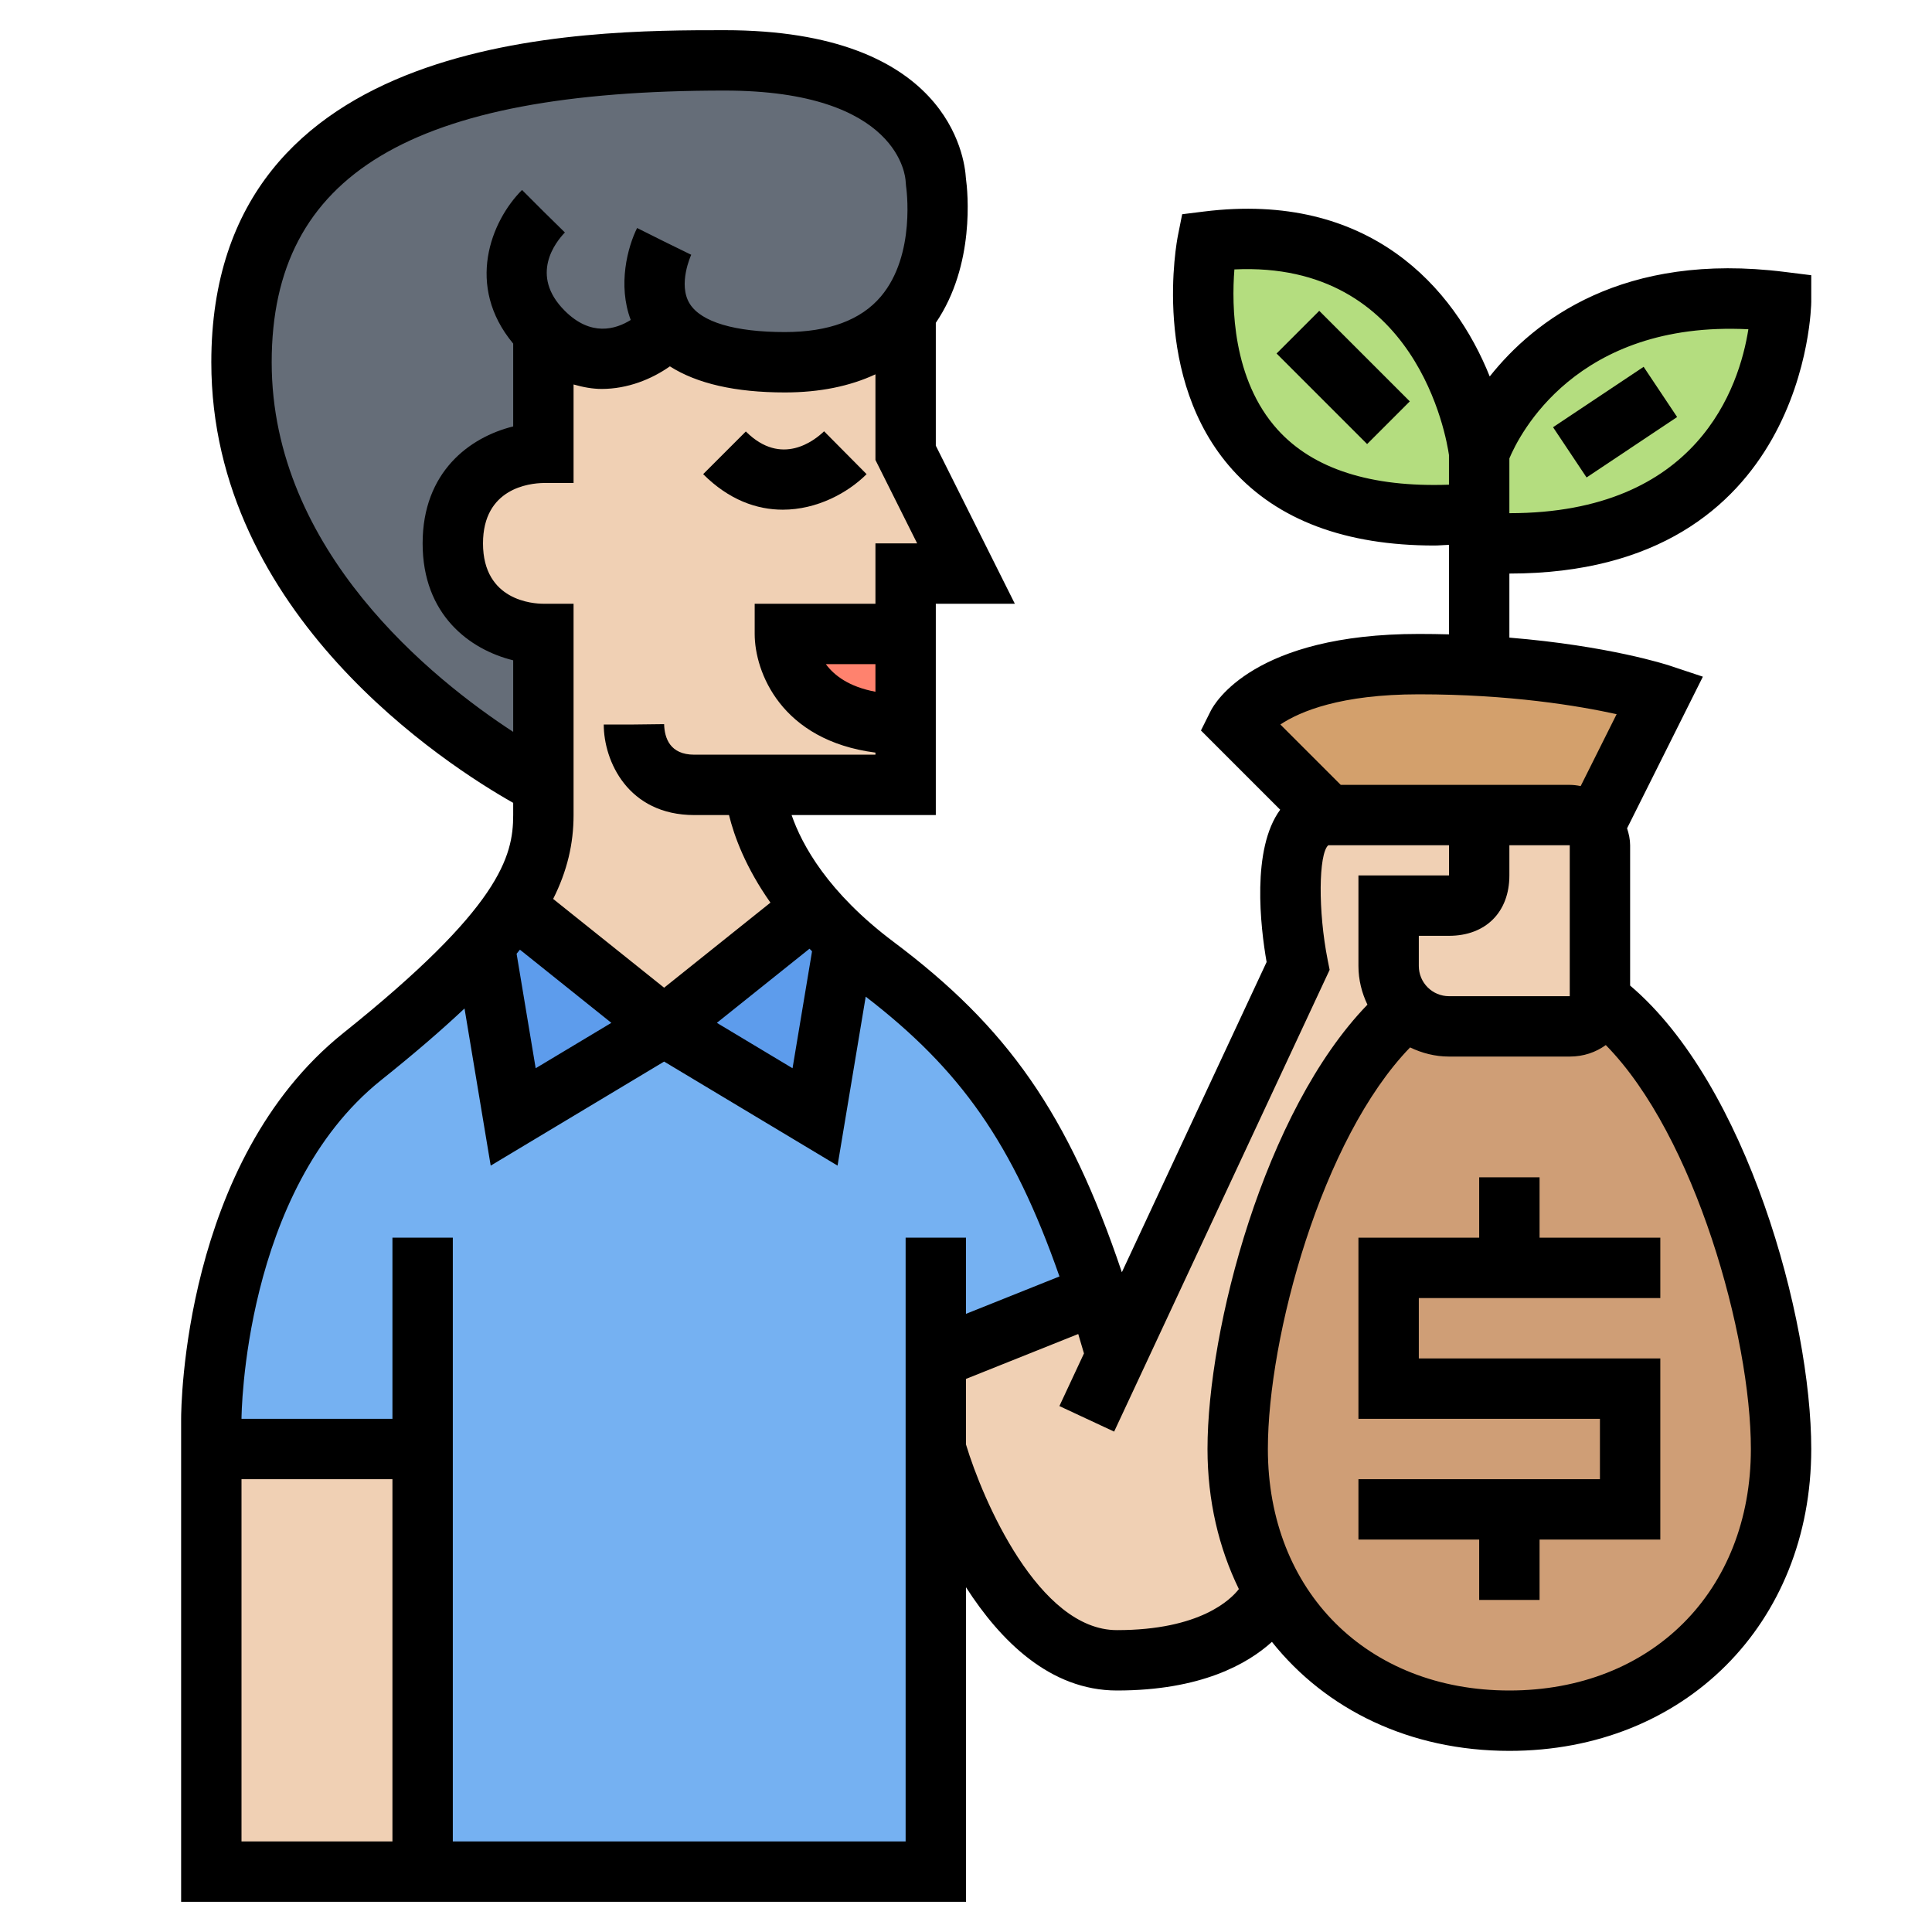 <svg id="_x33_0" enable-background="new 0 0 64 64" height="512" viewBox="0 0 64 64" width="512" xmlns="http://www.w3.org/2000/svg"><g><g><g><path d="m31 48v14h-17v-14h-7v-1s0-8 5-12c1.84-1.47 3.14-2.67 4.05-3.7l.95 5.7 5-3 5 3 .97-5.85c.31.28.65.57 1.03.85 3.57 2.68 5.55 5.36 7.36 10.88l-.36.12-5 2z" fill="#75b1f2"/></g><g><path d="m27.97 31.15-.97 5.85-5-3 4.92-3.93c.3.35.64.71 1.05 1.08z" fill="#5d9cec"/></g><g><path d="m22 34-5 3-.95-5.7c.4-.46.72-.88.98-1.28z" fill="#5d9cec"/></g><g><path d="m30 10.4c-.74.91-1.97 1.6-4 1.6-2.02 0-3.14-.46-3.73-1.06l-.27.06s-2 2-4 0v4s-3 0-3 3 3 3 3 3 0 2.9 0 5c0 0-10-5-10-14s9-10 16-10 7 4 7 4 .44 2.63-1 4.4z" fill="#656d78"/></g><g><path d="m53 27-.81.02c-.07-.01-.13-.02-.19-.02h-3-1c-1.05 0-2.73 0-4 0l-3-3s1-2 6-2 8 1 8 1z" fill="#d3a06c"/></g><g><path d="m52.99 33.11c3.78 2.78 6.01 10.69 6.01 14.89 0 5.25-3.75 9-9 9-3.42 0-6.21-1.59-7.73-4.16-.81-1.37-1.27-3.02-1.27-4.84 0-4.05 2.03-11.57 5.6-14.57l.01-.01c.36.37.85.58 1.39.58h4c.55 0 .95-.36.99-.89z" fill="#cf9e76"/></g><g><path d="m59 10s0 8-9 8h-1v-1-2s2-6 10-5z" fill="#b4dd7f"/></g><g><path d="m49 15v2c-11 1-9-9-9-9 8-1 9 7 9 7z" fill="#b4dd7f"/></g><g><path d="m52.99 33.11c-.04.53-.44.89-.99.89h-4c-.54 0-1.03-.21-1.39-.58-.38-.35-.61-.86-.61-1.42v-1-1h2c.67 0 1-.33 1-1v-2h3c.06 0 .12.01.19.02.43.1.81.54.81.98v5c0 .04 0 .08-.01.11z" fill="#f0d0b4"/></g><g><path d="m7 48h7v14h-7z" fill="#f0d0b4"/></g><g><path d="m46 30v1 1c0 .56.23 1.07.61 1.42l-.01.01c-3.57 3-5.6 10.52-5.6 14.57 0 1.82.46 3.47 1.27 4.84l-.27.16s-1 2-5 2-6-7-6-7v-3l5-2 .36-.12c.2.64.41 1.31.61 2.03l6.03-12.91s-1-5 1-5h4 1v2c0 .67-.33 1-1 1z" fill="#f0d0b4"/></g><g><path d="m30 15 2 4h-2v2h-4s0 3 4 3v2s-2.76 0-5 0c0 0 0 1.84 1.92 4.07l-4.92 3.93-4.97-3.98c.75-1.14.97-2.08.97-3.02 0-.3 0-.64 0-1 0-2.1 0-5 0-5s-3 0-3-3 3-3 3-3v-4c2 2 4 0 4 0l.27-.06c.59.6 1.71 1.06 3.73 1.06 2.03 0 3.26-.69 4-1.6z" fill="#f0d0b4"/></g><g><path d="m30 21v3c-4 0-4-3-4-3z" fill="#ff826e"/></g></g><g><path d="m51 39h-2v2h-4v6h8v2h-8v2h4v2h2v-2h4v-6h-8v-2h8v-2h-4z"/><path d="m24.707 14.293-1.414 1.414c.856.856 1.778 1.177 2.638 1.177 1.133 0 2.157-.558 2.776-1.177l-1.408-1.42c-.311.299-1.411 1.187-2.592.006z"/><path d="m60 10v-.883l-.876-.109c-5.354-.673-8.294 1.596-9.775 3.463-1.173-2.933-3.978-6.149-9.473-5.463l-.715.089-.141.707c-.038.192-.909 4.734 1.807 7.757 1.499 1.668 3.744 2.51 6.688 2.51.156 0 .327-.018.486-.023v2.966c-.326-.009-.658-.014-1.001-.014-5.46 0-6.764 2.291-6.895 2.553l-.322.645 2.625 2.625c-.956 1.299-.654 3.881-.45 5.046l-4.795 10.276c-1.776-5.273-3.803-8.125-7.563-10.945-2.176-1.633-3.037-3.215-3.377-4.2h4.777v-7h2.618l-2.618-5.236v-4.07c1.305-1.916 1.06-4.343.997-4.79-.042-.715-.605-4.904-7.997-4.904-4.649 0-17 0-17 11 0 8.354 7.81 13.357 10 14.596v.404c0 1.376-.435 3.066-5.625 7.219-5.313 4.252-5.375 12.434-5.375 12.781v16h7 1 18v-10.42c1.139 1.773 2.785 3.42 5 3.42 2.782 0 4.328-.88 5.134-1.611 1.786 2.244 4.567 3.611 7.866 3.611 5.794 0 10-4.206 10-10 0-4.331-2.135-12.079-6-15.352v-4.648c0-.193-.042-.38-.101-.561l2.511-5.023-1.094-.364c-.101-.034-2.028-.66-5.316-.93v-2.122c9.886 0 10-8.91 10-9zm-10 5.185c.319-.764 2.201-4.565 7.917-4.278-.299 1.899-1.666 6.093-7.917 6.093zm-23.1 16.328-.646 3.874-2.507-1.504 3.069-2.456c.03.029.055.057.084.086zm2.1-8.598c-.872-.163-1.365-.537-1.643-.915h1.643zm0-4.915v2h-4v1c0 1.258.872 3.528 4 3.931v.069h-6c-.806 0-.988-.55-1-1.012l-1 .012h-1c0 1.206.799 3 3 3h1.149c.174.71.555 1.741 1.373 2.901l-3.522 2.818-3.676-2.941c.466-.928.676-1.828.676-2.778v-7h-1c-.334 0-2-.097-2-2 0-1.826 1.536-1.992 2-2h1v-3.264c.314.09.627.148.931.148.86 0 1.655-.322 2.26-.748.896.57 2.164.864 3.809.864 1.155 0 2.153-.206 3-.6v2.837l1.382 2.763zm-11.777 13.459 3.029 2.424-2.507 1.504-.632-3.793c.037-.046.074-.091.11-.135zm-8.223-19.459c0-6.225 4.626-9 15-9 5.819 0 5.995 2.895 6 3l.014.164c.004.022.34 2.272-.834 3.658-.662.782-1.732 1.178-3.18 1.178-1.652 0-2.771-.332-3.15-.936-.404-.643.043-1.614.048-1.624l-.898-.44-.895-.447c-.312.625-.65 1.884-.211 3.046-.5.312-1.321.561-2.187-.306-1.18-1.18-.294-2.282.006-2.592l-.713-.701-.707-.707c-1.029 1.029-1.885 3.178-.293 5.089v2.744c-1.445.357-3 1.508-3 3.874s1.555 3.517 3 3.874v2.37c-2.646-1.726-8-5.989-8-12.244zm-1 49v-12h5v12zm22 0h-15v-20h-2v6h-5c0-.075.053-7.562 4.625-11.219 1.077-.861 1.987-1.643 2.763-2.374l.867 5.206 5.745-3.447 5.745 3.447.933-5.598c3.132 2.412 4.871 4.847 6.418 9.269l-3.096 1.239v-2.523h-2zm7-7c-2.595 0-4.45-4.325-5-6.148v-2.174l3.718-1.487c.063.208.127.427.19.643l-.814 1.744 1.813.846 7.139-15.297-.064-.321c-.324-1.626-.303-3.519.018-3.806h4v1h-3v1 1 1c0 .46.112.891.298 1.281-3.418 3.525-5.298 10.745-5.298 14.719 0 1.709.374 3.274 1.039 4.64-.261.338-1.273 1.36-4.039 1.36zm10-22v-1h1c1.215 0 2-.785 2-2v-1h2v5h-4c-.552 0-1-.448-1-1zm11 16c0 4.71-3.29 8-8 8s-8-3.29-8-8c0-3.705 1.779-10.279 4.711-13.303.392.188.826.303 1.289.303h4c.457 0 .864-.142 1.194-.381 2.957 3.006 4.806 9.644 4.806 13.381zm-5.638-21.96c-.119-.024-.24-.04-.362-.04h-2-2-3.586l-2-2c.651-.434 1.998-1 4.586-1 3.016 0 5.288.379 6.553.658zm-10.041-11.809c-1.497-1.658-1.525-4.1-1.43-5.306 6.039-.289 7.025 5.57 7.108 6.149v.982c-2.587.092-4.5-.52-5.678-1.825z"/><path d="m43.5 10.379h2v4.243h-2z" transform="matrix(.707 -.707 .707 .707 4.195 35.127)"/><path d="m51.697 13h3.606v2h-3.606z" transform="matrix(.832 -.555 .555 .832 1.22 32.028)"/></g></g></svg>